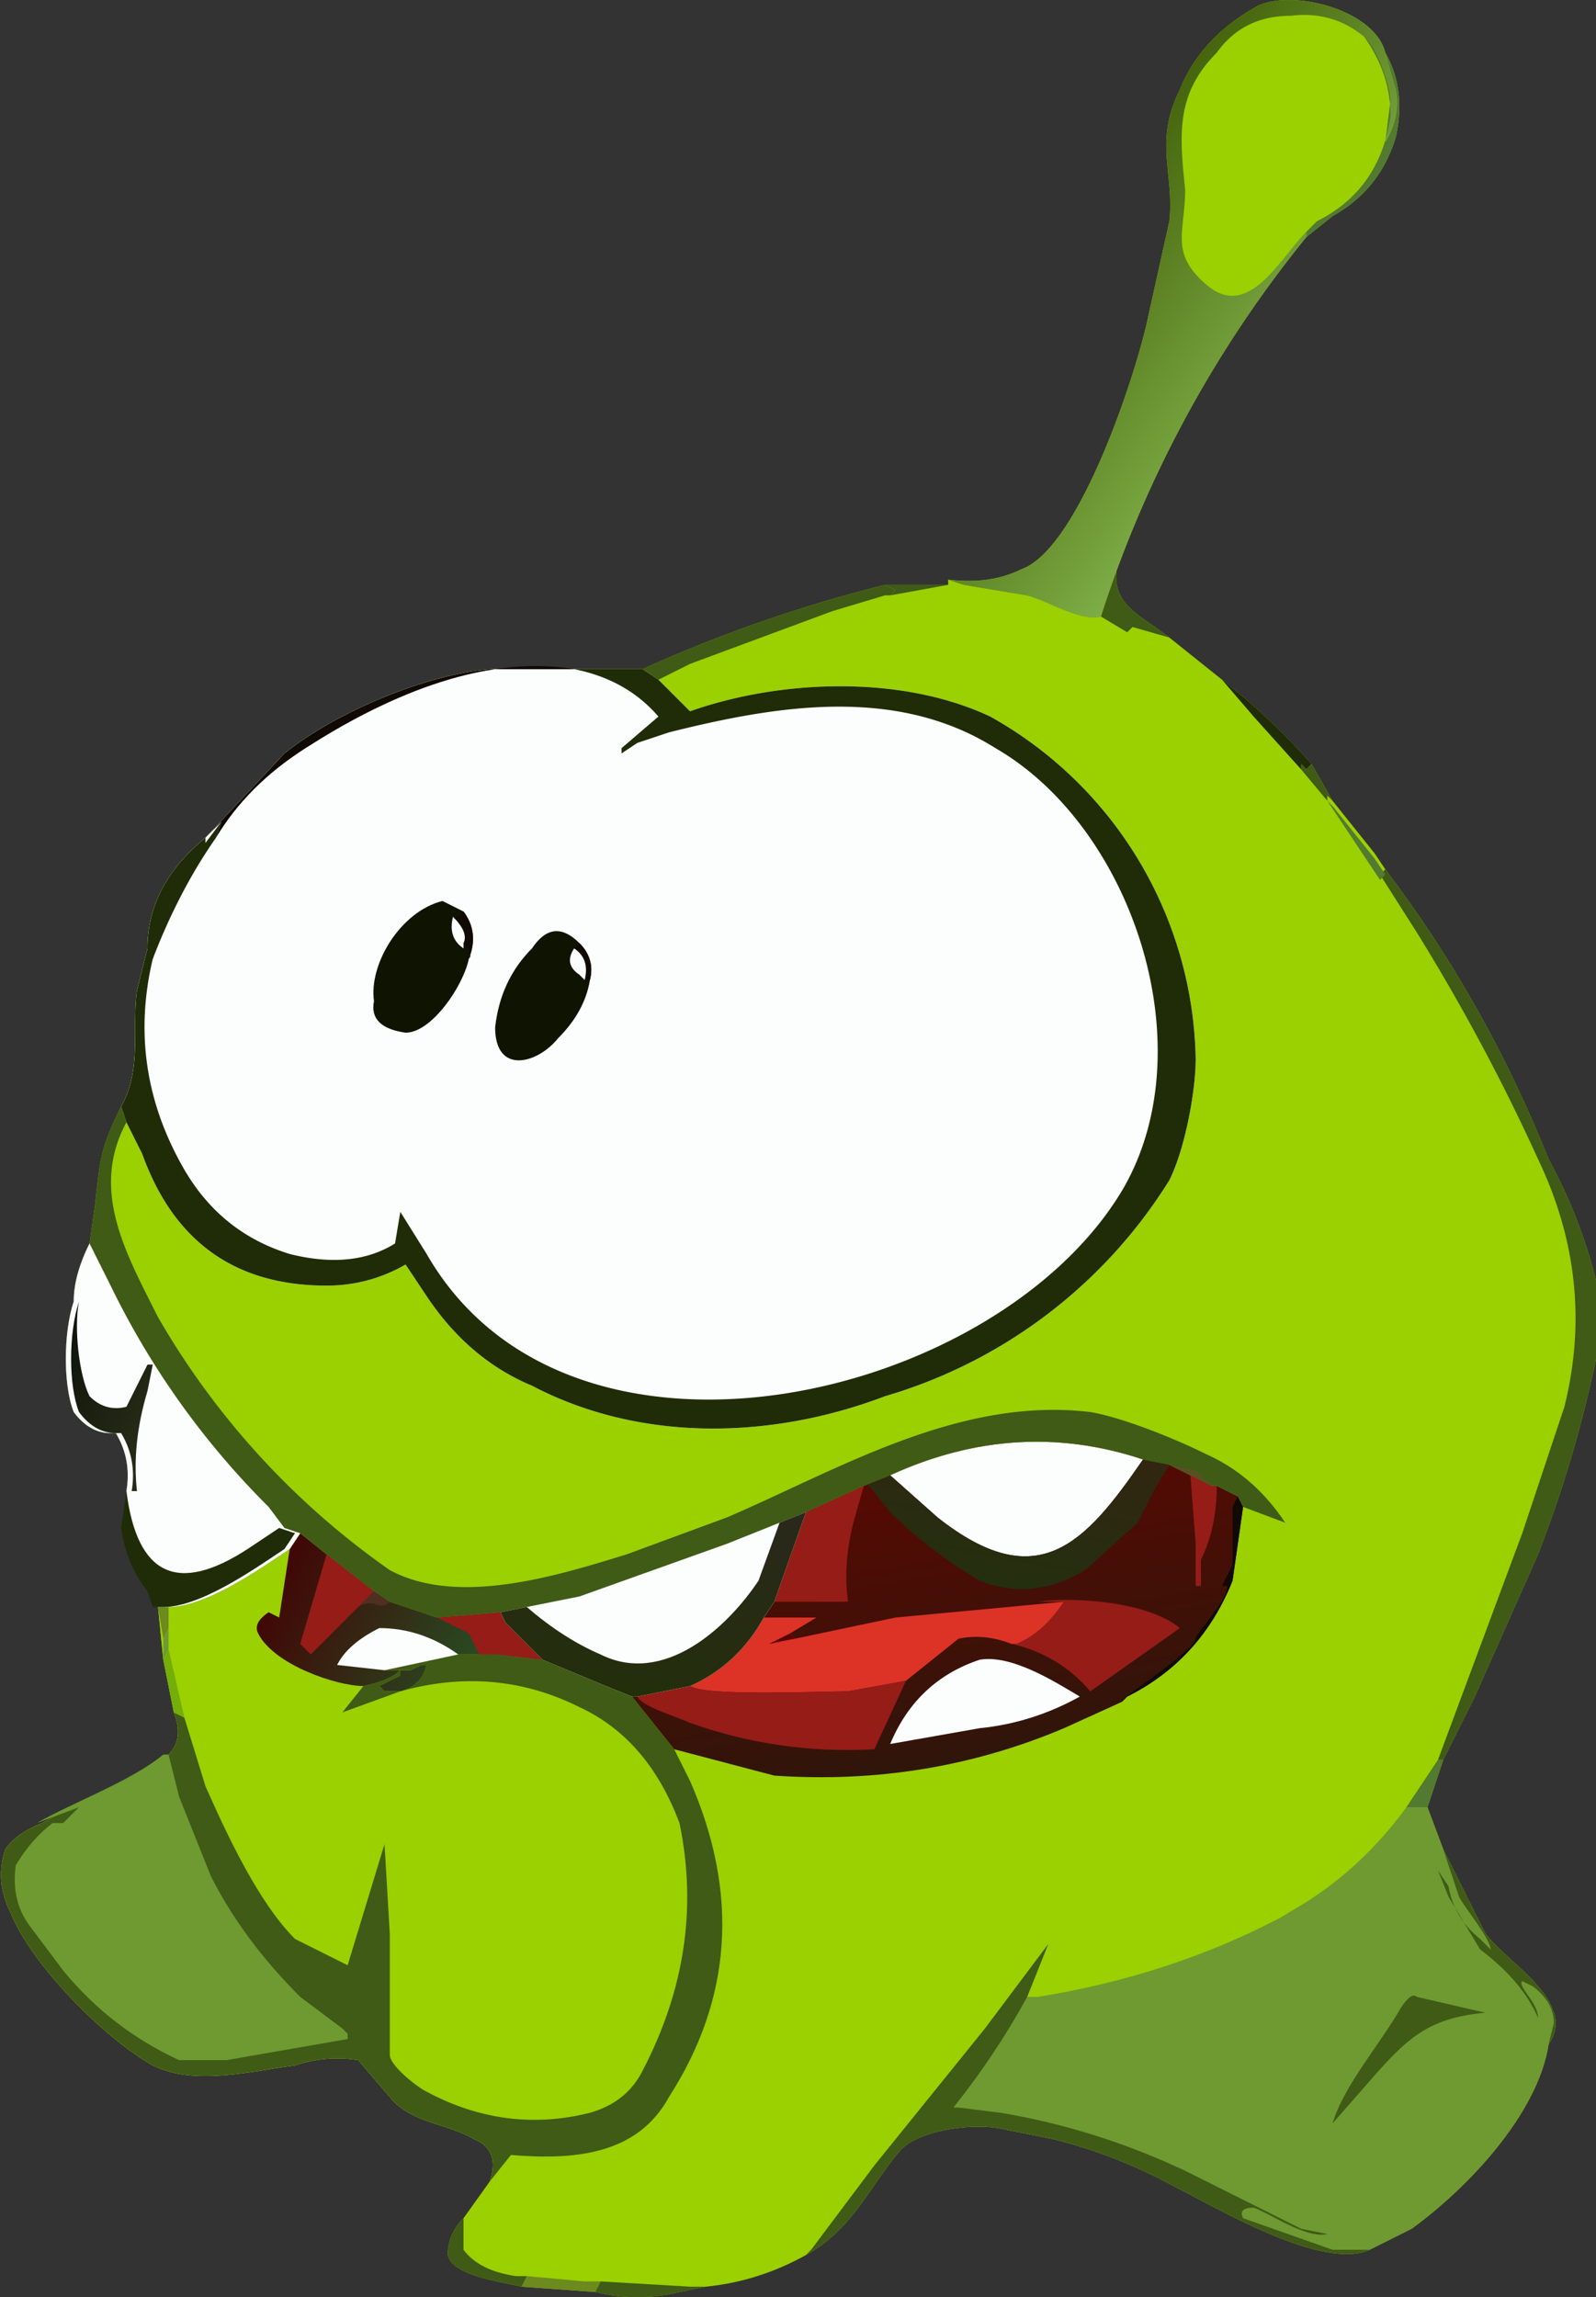 <svg xmlns="http://www.w3.org/2000/svg" viewBox="112 27 303 436">
  <rect x="112" y="27" width="303" height="436" fill="#333333" stroke="none"/>
  <path fill="#9bd001" d="M324 135c-1 7 5 9 10 13l10 8q9 7 17 16l4 7 8 10 2 3q19 25 31 55 6 11 9 23v15q-4 19-11 37l-12 27-6 12-3 9 3 8 8 16c4 5 11 9 13 15q1 3-1 6c-2 13-15 27-26 35l-8 4c-9 4-29-8-37-12q-11-6-23-9l-10-2c-5-1-15 0-19 4-6 7-9 15-18 20q-9 5-19 6l-5 1q-8 2-16 0l-14-1c-4-1-13-2-14-6q0-4 3-7l5-7q2-6-3-8c-5-3-12-3-16-8l-6-7q-6-1-12 1c-8 1-19 4-27 0-9-5-23-19-27-29q-3-6-1-12 2-3 7-5c7-4 18-8 24-13q3-3 1-8l-2-10-1-10-1-3q-4-5-5-12v-7q1-6-2-11h-1q-4 0-7-4c-2-5-2-15 0-21q0-5 3-11l1-7c1-9 1-11 5-19 4-7 2-15 3-22l2-8q0-12 11-21l15-16c10-8 27-15 39-16h29q22-10 46-16h12v-1l3 1 12 2c4 1 10 5 14 4l2-7z"/>
  <path fill="#fcfdfd" d="m151 186 15-16c10-8 27-15 39-16h29l3 2 6 6c17-6 40-7 57 1a76 76 0 0 1 39 65c0 6-2 17-5 23a95 95 0 0 1-54 41c-21 8-46 9-67-2q-12-5-20-17l-4-6q-7 4-15 4-26 0-35-25l-3-6-1-3c4-7 2-15 3-22l2-8q0-12 11-21"/>
  <path fill="#1f2c07" d="M225 154h9l3 2 6 6c17-6 40-7 57 1a76 76 0 0 1 39 65c0 6-2 17-5 23a95 95 0 0 1-54 41c-21 8-46 9-67-2q-12-5-20-17l-4-6q-7 4-15 4-26 0-35-25l-3-6-1-3c4-7 2-15 3-22l2-8q0-12 11-21v1l3-4-1 3q-7 10-12 23-5 21 6 40 7 12 20 16 12 3 20-2l1-6 5 8c27 47 108 28 132-12 16-27 2-69-24-84-19-12-42-8-62-3l-6 2-3 2v-1l7-6q-6-7-16-9z"/>
  <path fill="#100904" d="m151 186 15-16c10-8 27-15 39-16h20-4c-18-3-37 6-51 15q-11 7-17 17l1-3z"/>
  <path fill="#0f1402" d="M201 209c-1 5-7 14-12 14q-7-1-6-6c-1-7 5-17 13-19l4 2q3 4 1 9"/>
  <path fill="#100904" d="M200 200q3 4 1 9 1-1-1-3l-2-5h1z"/>
  <path fill="#fcfdfd" d="M198 201q3 3 2 5v1q-3-2-2-6"/>
  <path fill="#0f1402" d="M224 213q-1 6-6 11c-4 5-12 7-12-2q1-9 7-15 4-6 9-1 3 3 2 7"/>
  <path fill="#100904" d="M222 206q3 3 2 7h-1q0-4-2-6z"/>
  <path fill="#fcfdfd" d="M221 207q3 2 2 6l-1-1q-3-2-1-5"/>
  <path fill="#9bd001" d="m169 318 5 4 9 7 3 2 9 3 12-1 1 2 7 7 12 5 5 2 8 10 3 6q14 32-4 60c-6 11-18 12-30 11l-4 5q2-6-3-8c-5-3-12-3-16-8l-6-7q-6-1-12 1c-8 1-19 4-27 0-9-5-23-19-27-29q-3-6-1-12 2-3 7-5c7-4 18-8 24-13q3-3 1-8l-2-10-1-10h2c7 0 17-7 23-11z"/>
  <path fill="#3f5b16" d="M199 341h7l9 1 12 5 5 2 8 10 3 6q14 32-4 60c-6 11-18 12-30 11l-4 5q2-6-3-8c-5-3-12-3-16-8l-6-7q-6-1-12 1c-8 1-19 4-27 0-9-5-23-19-27-29q-3-6-1-12 2-3 7-5c7-4 18-8 24-13q3-3 1-8l2 1 4 13c4 9 10 22 17 29l10 5 7-23 1 17v23c0 2 5 6 7 7q15 8 31 4 7-2 10-8 12-23 7-47-6-16-19-22-16-8-34-3 4-1 5-5h-1l-2 1h-5z"/>
  <path fill="#6e9a31" d="m144 360 2 8 6 15q6 12 17 23l8 6 1 1v1l-23 4h-9q-13-6-22-17l-6-8q-4-5-3-12 3-5 7-8h2l1-1 2-2-8 3c7-4 18-8 24-13"/>
  <defs>
    <linearGradient id="a" x1="163.5" x2="198.7" y1="328.4" y2="346.1" gradientUnits="userSpaceOnUse">
      <stop offset="0" stop-color="#410605"/>
      <stop offset="1" stop-color="#294821"/>
    </linearGradient>
  </defs>
  <path fill="url(#a)" d="m169 318 5 4 9 7 3 2 9 3 12-1 1 2 7 7-9-1h-7l-14 3h5l2-1h1q-1 4-5 5h-3l-1-1 4-2v-1q-2 2-7 3c-5 0-17-4-20-10q-1-2 2-4l2 1 2-13z"/>
  <path fill="#961c18" d="m174 322 9 7-3 3-9 9-2-2z"/>
  <path fill="#fcfdfd" d="M184 336q8 0 15 5l-14 3-9-1q2-4 8-7"/>
  <path fill="#961c18" d="m195 334 12-1 1 2 7 7-9-1h-3l-2-4z"/>
  <path fill="#502f21" d="m183 329 3 2c-2 2-3-1-6 1z"/>
  <path fill="#3f5b16" d="M181 347q5-1 7-3v1l-4 2 1 1h3l-11 4z"/>
  <path fill="#74ae09" d="m144 340 3 13-2-1-2-10z"/>
  <path fill="#6c8a1e" d="M142 332h2v4l-1 2z"/>
  <path fill="#6e9a31" d="M144 336v4l-1 2v-4zm235 34h4l3 8 8 16c4 5 11 9 13 15q1 3-1 6c-2 13-15 27-26 35l-8 4c-9 4-29-8-37-12q-11-6-23-9l-10-2c-5-1-15 0-19 4-6 7-9 15-18 20l1-1 12-16 21-26 12-16-4 10h2q25-4 46-15l5-3q11-7 19-18"/>
  <path fill="#3f5b16" d="m265 455 1-1 12-16 21-26 12-16-4 10q-6 11-14 21h1l8 1q18 3 35 11l22 11 5 1c-4 1-11-4-14-5q-3 0-2 2l17 6h7c-9 4-29-8-37-12q-11-6-23-9l-10-2c-5-1-15 0-19 4-6 7-9 15-18 20m121-77 8 16c4 5 11 9 13 15q1 3-1 6l1-4q0-4-4-7l-2-1c-1 1 3 4 3 7q-3-7-11-13l-6-10-2-5 2 3q1 6 6 10l2 2c0-2-5-8-6-10zm-5 28 13 3c-11 1-15 5-22 13l-7 8c2-7 9-15 13-22q2-3 3-2"/>
  <defs>
    <linearGradient id="b" x1="285.8" x2="294.9" y1="307.3" y2="361.2" gradientUnits="userSpaceOnUse">
      <stop offset="0" stop-color="#560a03"/>
      <stop offset="1" stop-color="#2f150a"/>
    </linearGradient>
  </defs>
  <path fill="url(#b)" d="M281 307q24-11 48-3l5 1 4 2 4 2h1l4 2 1 2-2 14q-6 15-20 22l-1 1-11 5q-26 11-55 9l-19-5-8-10h1l10-2q9-4 14-13l2-3 6-17 11-5z"/>
  <path fill="#fcfdfd" d="M281 307q24-11 48-3c-11 16-20 26-39 11z"/>
  <path fill="#dc3326" d="M314 331q-4 6-9 8h-1q-5-2-10-1l-10 8-11 2c-5 0-27 1-30-1q9-4 14-13h10l-5 3 1 1 19-4z"/>
  <path fill="#5d0204" d="m258 339 4-2 1 1z"/>
  <path fill="#961c18" d="M243 347c3 2 25 1 30 1l11-2-6 13q-18 1-35-5c-2-1-9-3-10-5z"/>
  <defs>
    <linearGradient id="c" x1="301.5" x2="306.5" y1="327.4" y2="300" gradientUnits="userSpaceOnUse">
      <stop offset="0" stop-color="#242f0f"/>
      <stop offset="1" stop-color="#312611"/>
    </linearGradient>
  </defs>
  <path fill="url(#c)" d="m329 304 5 1-3 5-3 6-10 9q-10 6-20 2-10-6-17-13l-4-5h-1l5-2 9 8c19 15 28 5 39-11"/>
  <path fill="#961c18" d="M309 331c7-1 21 0 27 5l-17 12q-6-7-15-9h1q5-2 9-8zm-44-17 11-5-2 7q-2 8-1 15h-14zm73-7 4 2h1q0 8-3 14v5h-1v-8z"/>
  <path fill="#100904" d="m347 311 1 2-2 14v-14zm-1 13v3q-6 15-20 22l-1 1c0-1 13-9 14-12 0-1 6-7 6-10h-1z"/>
  <path fill="#fcfdfd" d="M298 342c6-1 14 4 19 7q-9 5-19 6l-17 3q5-12 17-16"/>
  <path fill="#3f5b16" d="m135 237 1 3c-7 13 0 25 6 37a150 150 0 0 0 44 48c13 7 32 1 45-3l19-7c21-9 44-23 69-20 6 1 16 5 22 8q9 4 15 13l-8-3-1-2-4-2h-1l-4-2-4-2-5-1q-24-8-48 3l-5 2-11 5-6 17-2 3q-5 9-14 13l-10 2h-1l-5-2-12-5-7-7-1-2-12 1-9-3-3-2-9-7-5-4-2 3c-6 4-16 11-23 11h-2l-1-3q-4-5-5-12v-7q1-6-2-11h-1q-4 0-7-4c-2-5-2-15 0-21q0-5 3-11l1-7c1-9 1-11 5-19"/>
  <path fill="#fcfdfd" d="m129 263 4 8a154 154 0 0 0 30 42l3 4 3 1-2 3c-6 4-16 11-23 11h-2l-1-3q-4-5-5-12v-7q1-6-2-11h-1q-4 0-7-4c-2-5-2-15 0-21q0-5 3-11"/>
  <path fill="#1f2c07" d="M136 310q3 24 23 11l6-4 3 1-2 3c-6 4-16 11-23 11h-2l-1-3q-4-5-5-12z"/>
  <defs>
    <linearGradient id="d" x1="124.2" x2="139.6" y1="285.4" y2="295.2" gradientUnits="userSpaceOnUse">
      <stop offset="0" stop-color="#10160d"/>
      <stop offset="1" stop-color="#252915"/>
    </linearGradient>
  </defs>
  <path fill="url(#d)" d="M134 299q-4 0-7-4c-2-5-2-15 0-21-1 5 0 14 2 18q3 3 7 2l4-8h1l-1 5q-3 10-2 19h-1q1-6-2-11"/>
  <path fill="#fcfdfd" d="m260 316 5-2-6 17-2 3q-5 9-14 13l-10 2h-1l-5-2-12-5-7-7-1-2 5-1 10-2 28-10z"/>
  <defs>
    <linearGradient id="e" x1="232.4" x2="238.7" y1="348.7" y2="310.3" gradientUnits="userSpaceOnUse">
      <stop offset="0" stop-color="#232e0b"/>
      <stop offset="1" stop-color="#29281b"/>
    </linearGradient>
  </defs>
  <path fill="url(#e)" d="m260 316 5-2-6 17-2 3q-5 9-14 13l-10 2h-1l-5-2-12-5-7-7-1-2 5-1q7 6 14 9c12 6 24-5 30-14z"/>
  <path fill="#585021" d="m334 305 5 1 3 3-4-2z"/>
  <path fill="#3f5b16" d="M375 192q19 25 31 55 6 11 9 23v15q-4 19-11 37l-12 27-6 12h-1l16-43 8-24q6-24-5-47-10-22-23-43l-7-11zm-141-38q22-10 46-16l2 1-1 1h-1l-10 3-27 10-6 3zm90-19c-1 7 5 9 10 13l-7-2-1 1-5-3 2-7zM200 448v6q3 4 10 5h2v1l-1 1c-4-1-13-2-14-6q0-4 3-7"/>
  <path fill="#1f2c07" d="M344 156q9 7 17 16l-1 1-1-1v1l-9-10z"/>
  <path fill="#3f5b16" d="m226 460 17 1h3l-5 1q-8 2-16 0z"/>
  <path fill="#527a30" d="m364 179 1 1 8 10 2 3-1 1zm15 191 6-9h1l-3 9z"/>
  <path fill="#6c8a1e" d="m212 459 11 1h3l-1 2-14-1z"/>
  <path fill="#3f5b16" d="m361 172 4 7-1-1v1l-5-6v-1l1 1zm-81-34h12l-11 2 1-1z"/>
  <path fill="#9bd001" d="M292 137q8 1 14-2c11-4 22-38 24-48l4-18c1-9-3-15 2-25q4-10 15-16c7-3 22 1 24 9q4 7 2 16-3 10-12 15l-5 4a221 221 0 0 0-39 72c-4 1-10-3-14-4l-12-2z"/>
  <defs>
    <linearGradient id="f" x1="315" x2="353.3" y1="70.9" y2="99.3" gradientUnits="userSpaceOnUse">
      <stop offset="0" stop-color="#46650d"/>
      <stop offset="1" stop-color="#7dac45"/>
    </linearGradient>
  </defs>
  <path fill="url(#f)" d="M292 137q8 1 14-2c11-4 22-38 24-48l4-18c1-9-3-15 2-25q4-10 15-16c7-3 22 1 24 9l2 7q1 5-2 10l1-8c0-3-3-11-5-12q-6-5-14-4-9 0-14 7c-8 8-7 16-6 26 0 8-3 12 4 18 8 7 14-5 19-10v1a221 221 0 0 0-39 72c-4 1-10-3-14-4l-12-2z"/>
  <path fill="#527a30" d="M371 34c2 1 5 9 5 12l-1 8q3-5 2-10l-2-7q4 7 2 16-3 10-12 15l-5 4v-1l2-2q12-6 14-20 0-8-5-15"/>
</svg>
